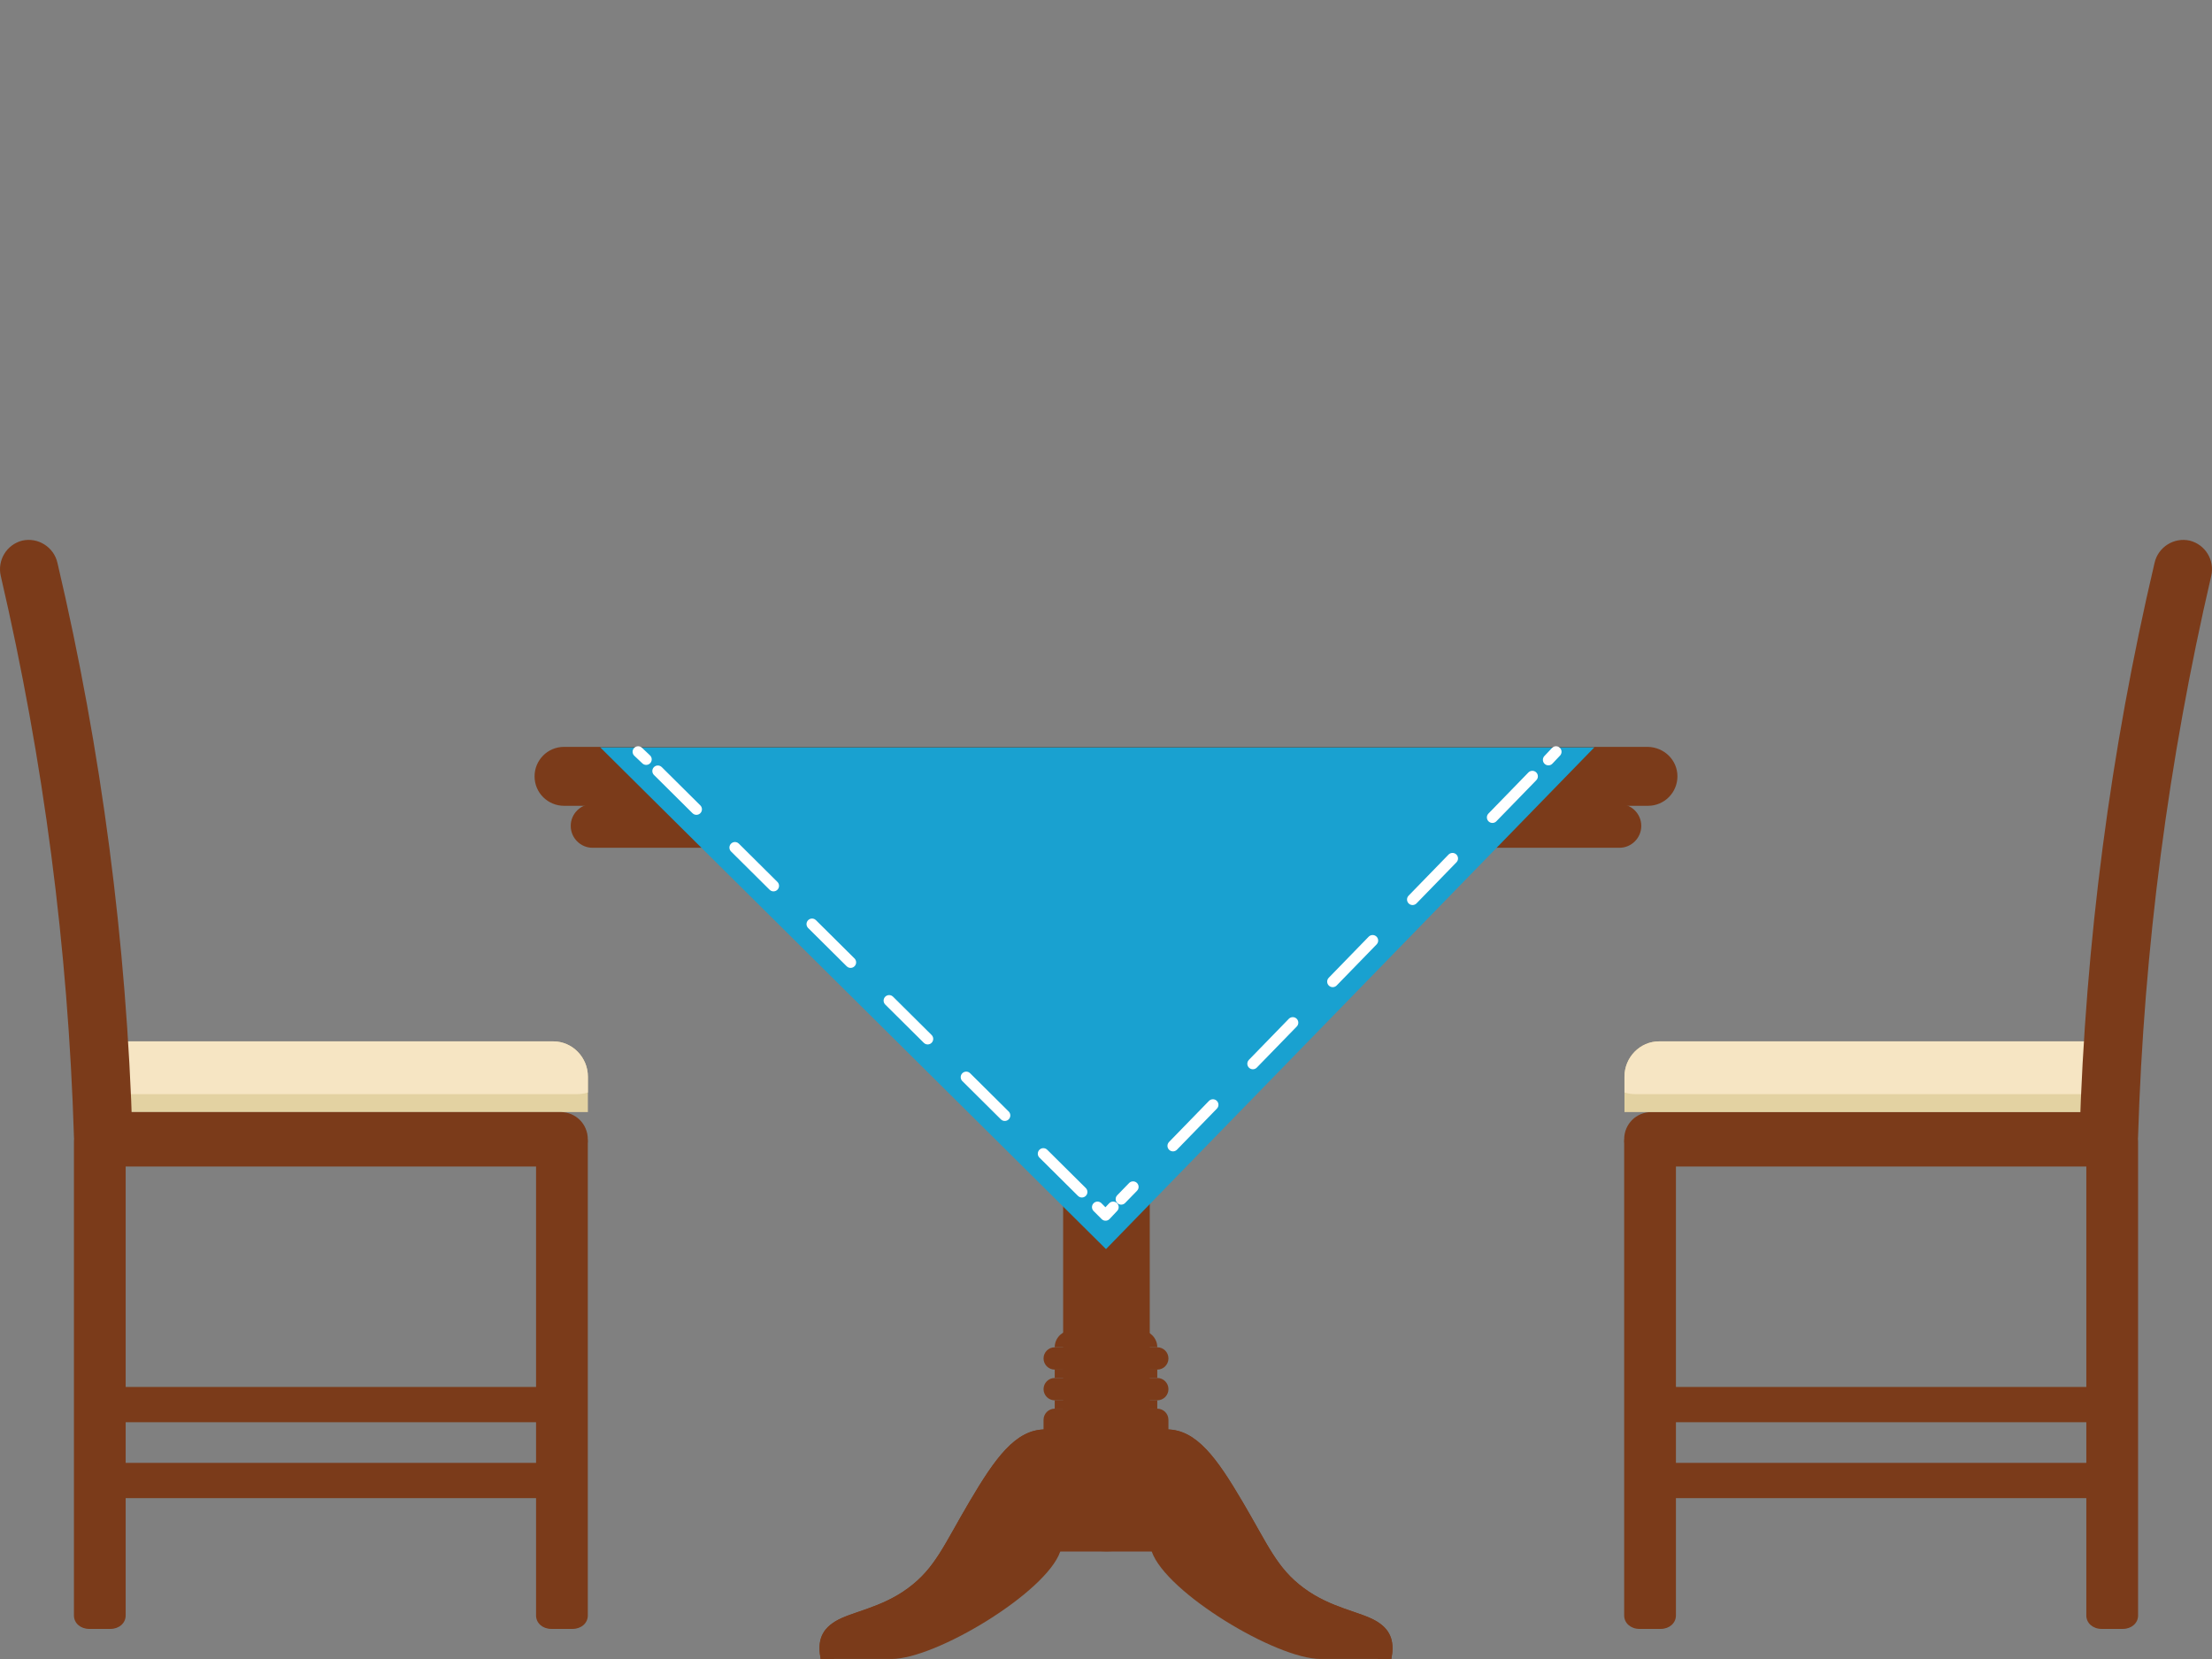 <svg xmlns="http://www.w3.org/2000/svg" xmlns:xlink="http://www.w3.org/1999/xlink" id="Layer_1" width="200" height="150" x="0" y="0" enable-background="new 0 0 200 150" version="1.1" viewBox="0 0 200 150" xml:space="preserve"><rect x="0" y="0" width="200" height="150" fill="#808080" stroke="none"/><g display="none"><g display="inline"><rect width="64.142" height="65.791" x="67.929" y="6" fill="#7F4540" fill-rule="evenodd" clip-rule="evenodd"/><polygon fill="#753E3A" fill-rule="evenodd" points="132.07 71.791 132.07 6 128.902 9.17 128.902 68.622" clip-rule="evenodd"/><polygon fill="#753E3A" fill-rule="evenodd" points="67.929 71.791 67.929 6 71.099 9.17 71.099 68.622" clip-rule="evenodd"/><g><defs><rect id="SVGID_1_" width="56.47" height="58.115" x="71.766" y="9.838"/></defs><clipPath id="SVGID_2_"><use overflow="visible" xlink:href="#SVGID_1_"/></clipPath><linearGradient id="SVGID_3_" x1="-299.071" x2="-298.93" y1="475.445" y2="475.445" gradientTransform="matrix(399.529 0 0 -399.529 119559.57 189992.953)" gradientUnits="userSpaceOnUse"><stop offset="0" style="stop-color:#d0e7ea"/><stop offset=".5" style="stop-color:#a9d7de"/><stop offset=".73" style="stop-color:#9fd2da"/><stop offset="1" style="stop-color:#98cfd8"/></linearGradient><rect width="56.47" height="58.115" x="71.766" y="9.838" fill="url(#SVGID_3_)" clip-path="url(#SVGID_2_)"/></g><g><defs><rect id="SVGID_4_" width="56.47" height="58.115" x="71.766" y="9.838"/></defs><clipPath id="SVGID_5_"><use overflow="visible" xlink:href="#SVGID_4_"/></clipPath><path fill="#84A1A4" fill-rule="evenodd" d="M56.4,65.314 c0.159-0.023,1.867-0.045,1.867-0.045l0.182-1.686h5.055l-0.045-4.555l7.06-0.068l0.068,0.454h0.456l0.022-1.821h0.592 l-0.022-2.597l0.501-0.046l0.023-1.64l0.547-0.022l-0.023-0.57l0.432-0.09v-0.456l0.319-0.091l0.022-0.456l1.719-0.069 l0.08-3.222l1.913-0.092v-0.775l0.251-0.034l-0.012-0.535c0,0,2.756-1.549,2.824-1.549c0.068,0,2.745,1.971,2.745,1.971 l0.068,0.422l0.353,0.136l0.468-15.305l0.66-0.478c0,0-0.398-0.217-0.365-0.319c0.035-0.103,0.411-0.684,0.411-0.684l0.819-0.24 l0.843-0.011l0.33-9.259l0.433,9.202l0.557-0.012c0,0,1.231,0.57,1.247,0.621c0.018,0.051-0.125,0.382-0.171,0.433 c-0.045,0.052-0.096,0.229-0.096,0.229l0.626,0.165l0.046,0.233l0.638,21.876l0.125-3.771l0.523-0.01l0.023-0.685h0.375 c0,0,0.057-0.296,0.217-0.512c0.159-0.215,0.171-0.25,0.171-0.25v-4.771l0.456-2.426l0.182,0.114l0.66-2.654l1.549,1.686 l-0.183,0.763l0.251,0.103l0.205-0.729l1.399,1.526l0.023,7.766l0.308,0.092l0.217,0.285l0.045,3.074l3.166,0.023l0.136,4.874 l1.686,0.466l0.057,0.411l0.307,0.045l0.012-13.164h0.695l0.011-3.611l0.165-0.04l-0.012-2.357l0.143,0.011l0.033,2.34 l0.844-0.046l0.013-1.321l0.104-0.003l0.027,1.33l0.784-0.016V40.51l0.148-0.005l0.052,2.329h0.345l0.361,0.162l0.08,0.04 l0.014-1.563l0.104,0.005l0.013,1.648l0.337,0.211l0.07,8.045l0.632,0.416l-0.017,6.883l0.409,0.035l0.058-5.888h0.444 l0.058-5.318l3.71-0.399l1.094,0.603l0.011,1.765l0.365-0.023l1.196,0.638l0.021,1.583l0.843-1.014l2.357,0.035l0.581,0.728 l0.033,0.536l0.843-0.022l1.526,0.387V49.64l2.598,0.022l1.775,0.639l0.063,4.896l0.262,0.086l0.006,0.751l1.354,0.575 l0.034,3.063l0.273,0.012l0.067-0.923h0.81l0.057,0.604h0.25V58.75l1.151-0.022v-5.534l0.5-0.957l0.137-0.934l0.16-0.034 l0.113-1.104l0.126,0.028l0.08,1.093l0.177,0.063l0.102,0.41l0.791-1.829l0.08-1.497l0.165-0.012l0.092,1.475l0.933,1.754 l0.011,0.74h0.57l0.045-0.478h1.8l0.137,1.413l0.683,0.683l0.023,2.87l0.614,0.114l0.068,1.412l1.071,0.068l0.112-2.118 l0.662-0.501l0.023-0.341h1.297l0.068,1.025l1.185,0.113l0.022,3.439l0.081,8.267H56.541L56.4,65.314z" clip-path="url(#SVGID_5_)" clip-rule="evenodd"/></g></g><g display="inline"><g><defs><rect id="SVGID_6_" width="45.639" height="58.126" x="77.988" y="9.833"/></defs><clipPath id="SVGID_7_"><use overflow="visible" xlink:href="#SVGID_6_"/></clipPath><polygon fill="#E6E7E8" fill-rule="evenodd" points="111.594 9.833 123.627 9.833 90.021 67.958 77.988 67.958" clip-path="url(#SVGID_7_)" clip-rule="evenodd"/></g></g><g display="inline"><g><defs><rect id="SVGID_8_" width="27.875" height="48.215" x="100.36" y="19.744"/></defs><clipPath id="SVGID_9_"><use overflow="visible" xlink:href="#SVGID_8_"/></clipPath><polygon fill="#E6E7E8" fill-rule="evenodd" points="128.235 19.744 128.235 40.557 112.394 67.958 100.36 67.958" clip-path="url(#SVGID_9_)" clip-rule="evenodd"/></g></g></g><g><g><g><path fill="#E3D2A2" fill-rule="evenodd" d="M10.007,94.156h40.017c1.721,0,3.131,1.438,3.131,3.195v3.196 H6.876v-3.196C6.876,95.594,8.287,94.156,10.007,94.156" clip-rule="evenodd"/><path fill="#F6E5C3" fill-rule="evenodd" d="M10.008,94.156h40.016c1.721,0,3.131,1.438,3.131,3.195v1.428 c-0.315,0.096-0.649,0.148-0.995,0.148H7.871c-0.345,0-0.679-0.053-0.995-0.148v-1.428C6.876,95.594,8.287,94.156,10.008,94.156" clip-rule="evenodd"/><path fill="#7B3B1A" d="M7.012,103.009c0,1.373,1.09,2.463,2.462,2.463h41.211c1.373,0,2.462-1.09,2.462-2.463l0,0 c0-1.371-1.089-2.461-2.462-2.461H9.474C8.103,100.548,7.012,101.636,7.012,103.009L7.012,103.009z"/></g><path fill="#7B3B1A" d="M6.688,102.847c0.041,1.453,1.252,2.623,2.705,2.584l0,0c1.453-0.041,2.624-1.252,2.583-2.744 c-0.525-17.438-2.785-34.794-6.781-51.788c-0.324-1.452-1.777-2.341-3.189-2.018l0,0c-1.413,0.363-2.26,1.776-1.938,3.188 C3.944,68.74,6.164,85.734,6.688,102.847z"/><g><path fill="#7B3B1A" d="M49.846,147.279h1.926c0.781,0,1.376-0.522,1.376-1.211v-42.826c0-0.687-0.595-1.21-1.376-1.21h-1.926 c-0.78,0-1.377,0.523-1.377,1.21v42.826C48.469,146.757,49.066,147.279,49.846,147.279z"/><path fill="#7B3B1A" d="M8.061,147.279h1.926c0.78,0,1.375-0.522,1.375-1.211v-42.826c0-0.687-0.596-1.21-1.375-1.21H8.061 c-0.734,0-1.376,0.523-1.376,1.21v42.826C6.685,146.757,7.28,147.279,8.061,147.279z"/><path fill="#7B3B1A" d="M7.876,126.613v0.769c0,0.686,0.643,1.211,1.376,1.211h40.181c0.779,0,1.376-0.525,1.376-1.211v-0.769 c0-0.646-0.597-1.21-1.376-1.21H9.252C8.473,125.403,7.876,125.927,7.876,126.613z"/><path fill="#7B3B1A" d="M7.876,133.474v0.769c0,0.646,0.643,1.211,1.376,1.211h40.181c0.779,0,1.376-0.563,1.376-1.211v-0.769 c0-0.645-0.597-1.209-1.376-1.209H9.252C8.473,132.265,7.876,132.789,7.876,133.474z"/></g></g><g><g><path fill="#7B3B1A" d="M192.989,103.009c0-1.371-1.09-2.461-2.463-2.461h-41.212c-1.372,0-2.463,1.09-2.463,2.461l0,0 c0,1.373,1.091,2.463,2.463,2.463h41.212C191.899,105.47,192.989,104.382,192.989,103.009L192.989,103.009z"/><path fill="#E3D2A2" fill-rule="evenodd" d="M150.008,94.156h40.016c1.722,0,3.132,1.438,3.132,3.195v3.196 h-46.278v-3.196C146.877,95.594,148.287,94.156,150.008,94.156" clip-rule="evenodd"/><path fill="#F6E5C3" fill-rule="evenodd" d="M150.008,94.156h40.016c1.722,0,3.132,1.438,3.132,3.195v1.428 c-0.315,0.096-0.649,0.148-0.995,0.148h-44.289c-0.346,0-0.68-0.053-0.994-0.148v-1.428 C146.877,95.594,148.287,94.156,150.008,94.156" clip-rule="evenodd"/></g><path fill="#7B3B1A" d="M199.931,52.07c0.324-1.413-0.523-2.825-1.938-3.188l0,0c-1.412-0.323-2.865,0.565-3.188,2.018 c-3.996,16.993-6.257,34.351-6.781,51.788c-0.041,1.492,1.13,2.703,2.584,2.744l0,0c1.452,0.039,2.662-1.131,2.704-2.584 C193.835,85.734,196.057,68.74,199.931,52.07z"/><g><path fill="#7B3B1A" d="M151.53,146.068v-42.826c0-0.687-0.596-1.21-1.375-1.21h-1.928c-0.777,0-1.376,0.523-1.376,1.21v42.826 c0,0.688,0.599,1.211,1.376,1.211h1.928C150.935,147.279,151.53,146.757,151.53,146.068z"/><path fill="#7B3B1A" d="M193.317,146.068v-42.826c0-0.687-0.644-1.21-1.378-1.21h-1.926c-0.778,0-1.376,0.523-1.376,1.21v42.826 c0,0.688,0.598,1.211,1.376,1.211h1.926C192.72,147.279,193.317,146.757,193.317,146.068z"/><path fill="#7B3B1A" d="M190.747,125.403h-40.18c-0.779,0-1.377,0.564-1.377,1.21v0.769c0,0.686,0.598,1.211,1.377,1.211h40.18 c0.733,0,1.377-0.525,1.377-1.211v-0.769C192.124,125.927,191.528,125.403,190.747,125.403z"/><path fill="#7B3B1A" d="M190.747,132.265h-40.18c-0.779,0-1.377,0.564-1.377,1.209v0.769c0,0.646,0.598,1.211,1.377,1.211h40.18 c0.733,0,1.377-0.563,1.377-1.211v-0.769C192.124,132.789,191.528,132.265,190.747,132.265z"/></g></g><g><path fill="#7B3B1A" d="M151.667,70.194c0,1.452-1.171,2.664-2.664,2.664H50.998c-1.454,0-2.665-1.171-2.665-2.664l0,0 c0-1.453,1.17-2.665,2.665-2.665h98.005C150.496,67.57,151.667,68.74,151.667,70.194L151.667,70.194z"/><path fill="#7B3B1A" d="M148.398,74.675c0,1.09-0.89,1.978-1.979,1.978H53.58c-1.089,0-1.977-0.888-1.977-1.978l0,0 c0-1.091,0.888-1.979,1.977-1.979h92.84C147.509,72.696,148.398,73.583,148.398,74.675L148.398,74.675z"/><path fill="#443524" d="M100,81.495c11.504,0,20.829-3.673,20.829-8.154H79.172C79.172,77.823,88.496,81.495,100,81.495z"/><path fill="#7B3B1A" d="M103.956,137.318c0,1.614-1.735,2.946-3.916,2.946l0,0c-2.179,0-3.915-1.332-3.915-2.946v-61.03 c0-1.615,1.735-2.947,3.915-2.947l0,0c2.181,0,3.916,1.332,3.916,2.947V137.318z"/><polygon fill="#19A1D0" points="144.158 67.57 100 112.939 54.267 67.57"/><g><g><line x1="140.688" x2="140.002" y1="67.973" y2="68.7" fill="none" stroke="#FFF" stroke-linecap="round" stroke-linejoin="round"/><line x1="138.548" x2="101.373" y1="70.194" y2="108.418" fill="none" stroke="#FFF" stroke-dasharray="5.178 5.178" stroke-linecap="round" stroke-linejoin="round"/><polyline fill="none" stroke="#FFF" stroke-linecap="round" stroke-linejoin="round" points="100.646 109.144 99.96 109.871 99.233 109.144"/><line x1="97.819" x2="59.151" y1="107.772" y2="69.386" fill="none" stroke="#FFF" stroke-dasharray="4.911 4.911" stroke-linecap="round" stroke-linejoin="round"/><line x1="58.425" x2="57.698" y1="68.659" y2="67.973" fill="none" stroke="#FFF" stroke-linecap="round" stroke-linejoin="round"/></g></g><path fill="#7B3B1A" d="M95.363,121.816c0-0.839,0.678-1.515,1.514-1.515l6.247-0.002c0.835,0,1.513,0.678,1.513,1.517H95.363z"/><rect width="9.273" height=".757" x="95.363" y="123.834" fill="#7B3B1A"/><path fill="#7B3B1A" d="M104.637,121.816c0.559,0,1.01,0.45,1.01,1.008s-0.451,1.01-1.01,1.01h-9.273 c-0.558,0-1.01-0.452-1.01-1.01s0.452-1.008,1.01-1.008H104.637z"/><rect width="9.273" height=".756" x="95.363" y="126.61" fill="#7B3B1A"/><path fill="#7B3B1A" d="M104.637,124.591c0.559,0,1.01,0.452,1.01,1.01c0,0.559-0.451,1.01-1.01,1.01h-9.273 c-0.558,0-1.01-0.451-1.01-1.01c0-0.558,0.452-1.01,1.01-1.01H104.637z"/><path fill="#7B3B1A" d="M94.353,128.376c0-0.559,0.452-1.01,1.01-1.01h9.273c0.558,0,1.009,0.451,1.009,1.01v10.896 c0,0.558-0.451,1.009-1.009,1.009h-9.275c-0.558,0-1.009-0.451-1.009-1.009L94.353,128.376z"/><path fill="#7B3B1A" d="M104.132,130.827c0-0.589,0.185-1.584,1.364-1.584c2.691,0,4.535,2.616,6.82,6.488 c2.364,4.007,3.121,6.047,5.578,7.861c2.445,1.812,5.107,2.121,6.562,2.992c1.454,0.87,1.603,2.051,1.345,3.413 c-2.176,0-4.757,0-6.417,0c-3.991,0-13.964-6.001-15.252-9.72V130.827z"/><path fill="#7B3B1A" d="M124.456,146.587c-1.453-0.871-4.115-1.183-6.562-2.992c-2.457-1.815-3.213-3.855-5.578-7.862 c-2.285-3.872-4.129-6.488-6.82-6.488c-1.18,0-1.364,0.995-1.364,1.584v0.045c1.187-0.229,2.577-0.396,3.765,1.086 c1.973,2.454,4.992,8.302,7.373,11.399c2.795,3.639,8.824,2.898,9.311,6.642c0.414,0,0.824,0,1.222,0 C126.059,148.636,125.91,147.456,124.456,146.587z"/><path fill="#7B3B1A" d="M95.868,130.827c0-0.589-0.185-1.584-1.364-1.584c-2.691,0-4.534,2.616-6.821,6.488 c-2.365,4.007-3.122,6.047-5.578,7.861c-2.445,1.812-5.107,2.121-6.56,2.992c-1.454,0.87-1.602,2.051-1.344,3.413 c2.175,0,4.756,0,6.415,0c3.992,0,13.964-6.001,15.252-9.72V130.827z"/><path fill="#7B3B1A" d="M75.544,146.587c1.453-0.871,4.115-1.183,6.56-2.992c2.457-1.815,3.213-3.855,5.578-7.862 c2.288-3.872,4.13-6.488,6.821-6.488c1.18,0,1.364,0.995,1.364,1.584v0.045c-1.188-0.229-2.577-0.396-3.766,1.084 c-1.97,2.455-4.993,8.304-7.372,11.401c-2.794,3.639-8.823,2.898-9.31,6.642c-0.414,0-0.825,0-1.22,0 C73.942,148.636,74.09,147.456,75.544,146.587z"/></g></g><path fill="#E3D2A2" fill-rule="evenodd" d="M93.36,573.452h104.17c4.483,0,8.152,3.669,8.152,8.153v8.153	H85.208v-8.153C85.208,577.121,88.877,573.452,93.36,573.452" clip-rule="evenodd"/><path fill="#F6E5C3" fill-rule="evenodd" d="M93.361,573.452h104.168c4.484,0,8.153,3.669,8.153,8.153v3.642	c-0.821,0.247-1.69,0.381-2.59,0.381H87.798c-0.899,0-1.768-0.134-2.589-0.381v-3.642C85.209,577.121,88.877,573.452,93.361,573.452" clip-rule="evenodd"/></svg>